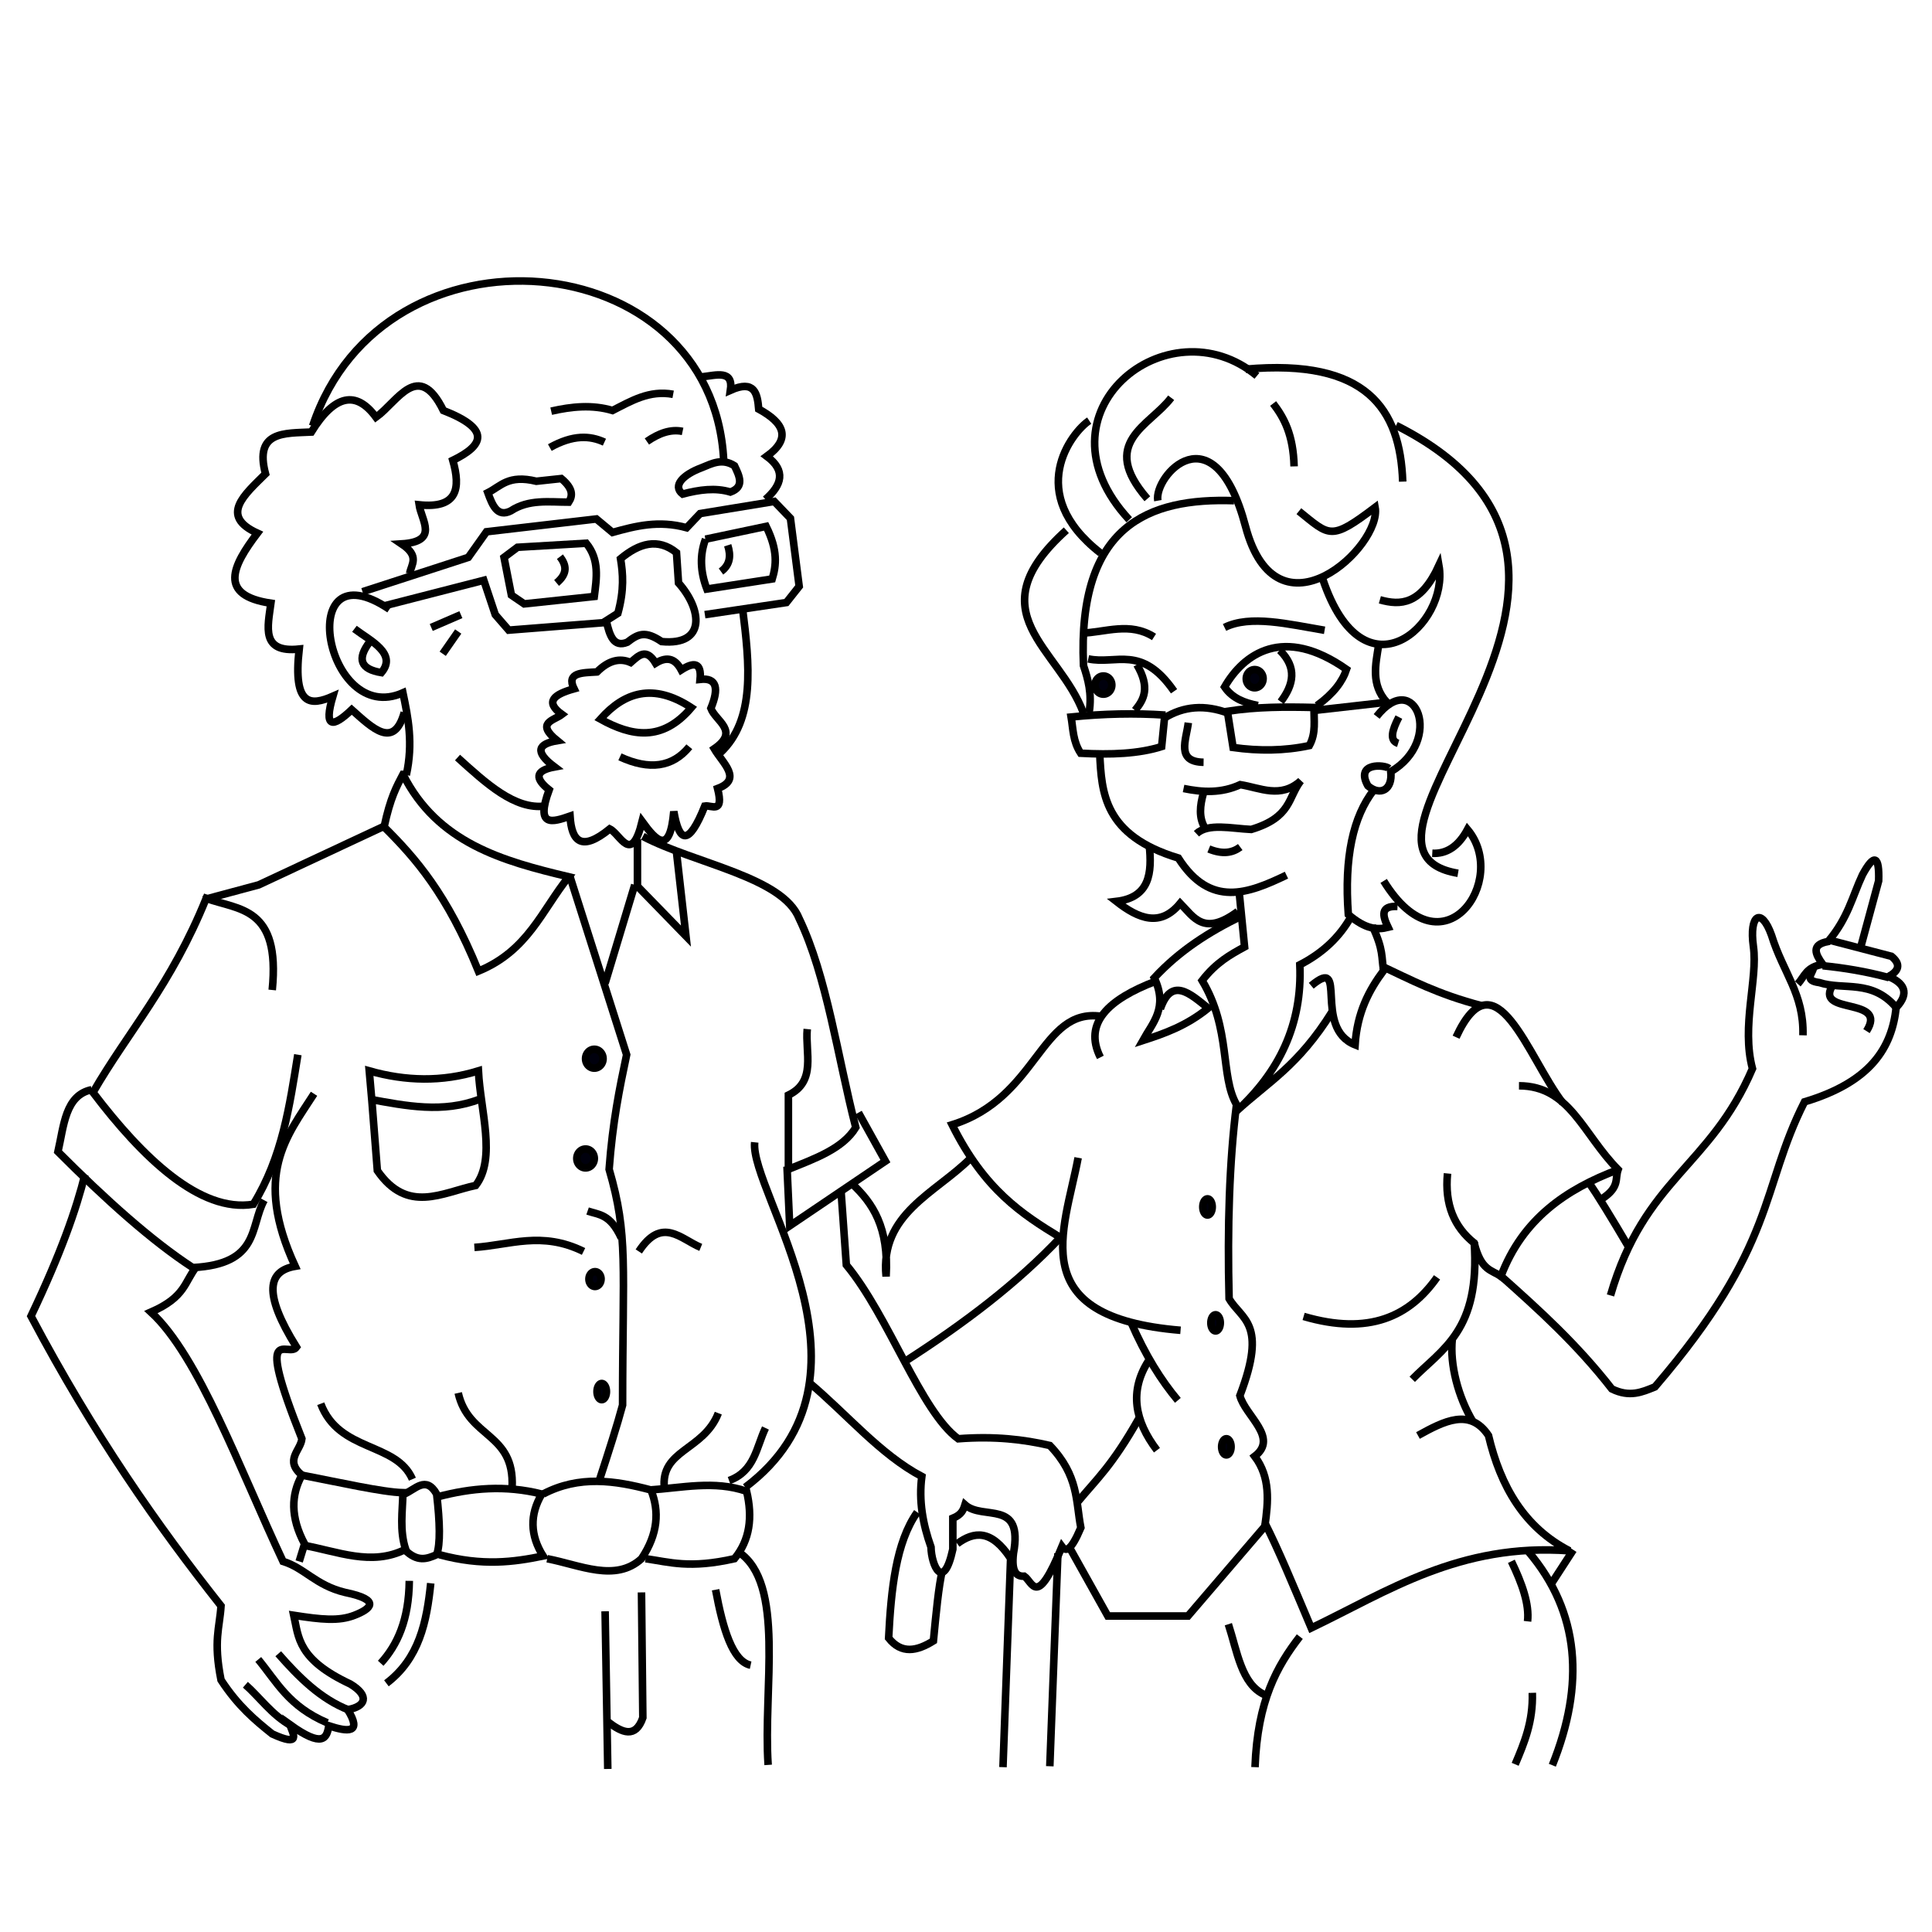 <?xml version="1.0" encoding="UTF-8" standalone="no"?>
<!-- Created with Inkscape (http://www.inkscape.org/) -->

<svg
   xmlns:dc="http://purl.org/dc/elements/1.1/"
   xmlns:cc="http://creativecommons.org/ns#"
   xmlns:rdf="http://www.w3.org/1999/02/22-rdf-syntax-ns#"
   xmlns:svg="http://www.w3.org/2000/svg"
   xmlns="http://www.w3.org/2000/svg"
   xmlns:sodipodi="http://sodipodi.sourceforge.net/DTD/sodipodi-0.dtd"
   xmlns:inkscape="http://www.inkscape.org/namespaces/inkscape"
   width="256"
   height="256"
   viewBox="0 0 67.733 67.733"
   version="1.1"
   id="svg8"
   inkscape:version="0.92.2 (5c3e80d, 2017-08-06)"
   sodipodi:docname="fig2.svg">
  <defs
     id="defs2" />
  <sodipodi:namedview
     id="base"
     pagecolor="#ffffff"
     bordercolor="#666666"
     borderopacity="1.0"
     inkscape:pageopacity="0.0"
     inkscape:pageshadow="2"
     inkscape:zoom="1.979899"
     inkscape:cx="135.28923"
     inkscape:cy="129.66083"
     inkscape:document-units="px"
     inkscape:current-layer="layer2"
     showgrid="false"
     units="px"
     showguides="true"
     inkscape:guide-bbox="true"
     inkscape:snap-global="false"
     inkscape:window-width="1366"
     inkscape:window-height="745"
     inkscape:window-x="-8"
     inkscape:window-y="-8"
     inkscape:window-maximized="1" />
  <g
     inkscape:groupmode="layer"
     id="layer2"
     inkscape:label="Capa 2"
     style="display:inline">
    <path
       style="fill:none;stroke:#000000;stroke-width:0.265px;stroke-linecap:butt;stroke-linejoin:miter;stroke-opacity:1"
       d="M 10.961,14.935 C 13.438,7.486 24.987,8.506 25.372,16.14"
       id="path816"
       inkscape:connector-curvature="0"
       sodipodi:nodetypes="cc" />
    <path
       style="fill:none;stroke:#000000;stroke-width:0.265px;stroke-linecap:butt;stroke-linejoin:miter;stroke-opacity:1"
       d="m 14.174,24.975 c -0.363,1.306 -1.112,0.557 -1.843,-0.094 -0.678,0.644 -0.989,0.645 -0.661,-0.472 -0.768,0.337 -1.408,0.371 -1.181,-1.654 C 9.138,22.899 9.387,21.977 9.497,21.148 7.632,20.872 8.154,19.837 9.024,18.691 7.686,18.082 8.571,17.343 9.308,16.612 c -0.399,-1.508 0.666,-1.418 1.606,-1.465 0.82,-1.325 1.574,-1.463 2.268,-0.52 0.764,-0.55 1.482,-2.025 2.362,-0.236 1.675,0.654 1.418,1.22 0.331,1.748 0.281,0.987 0.166,1.699 -1.181,1.559 0.081,0.552 0.709,1.286 -0.614,1.37 0.653,0.439 0.334,0.717 0.283,1.039"
       id="path818"
       inkscape:connector-curvature="0"
       sodipodi:nodetypes="cccccccccccccc" />
    <path
       style="fill:none;stroke:#000000;stroke-width:0.265px;stroke-linecap:butt;stroke-linejoin:miter;stroke-opacity:1"
       d="m 24.616,13.21 c 0.492,-0.053 1.101,-0.257 0.992,0.472 0.851,-0.38 0.945,0.114 0.992,0.661 0.907,0.493 1.138,1.035 0.283,1.654 0.681,0.504 0.528,1.008 -0.047,1.512"
       id="path820"
       inkscape:connector-curvature="0"
       sodipodi:nodetypes="ccccc" />
    <path
       style="fill:none;stroke:#000000;stroke-width:0.265px;stroke-linecap:butt;stroke-linejoin:miter;stroke-opacity:1"
       d="m 23.6,13.824 c -0.837,-0.154 -1.471,0.235 -2.126,0.567 -0.717,-0.213 -1.433,-0.139 -2.15,0.024"
       id="path822"
       inkscape:connector-curvature="0"
       sodipodi:nodetypes="ccc" />
    <path
       style="fill:none;stroke:#000000;stroke-width:0.265px;stroke-linecap:butt;stroke-linejoin:miter;stroke-opacity:1"
       d="m 23.931,15.124 c -0.417,-0.088 -0.835,0.065 -1.252,0.354"
       id="path824"
       inkscape:connector-curvature="0"
       sodipodi:nodetypes="cc" />
    <path
       style="fill:none;stroke:#000000;stroke-width:0.265px;stroke-linecap:butt;stroke-linejoin:miter;stroke-opacity:1"
       d="m 21.19,15.502 c -0.503,-0.233 -1.097,-0.268 -1.914,0.189"
       id="path826"
       inkscape:connector-curvature="0"
       sodipodi:nodetypes="cc" />
    <path
       style="fill:none;stroke:#000000;stroke-width:0.265px;stroke-linecap:butt;stroke-linejoin:miter;stroke-opacity:1"
       d="m 18.804,16.872 c -0.986,-0.239 -1.242,0.172 -1.701,0.402 0.162,0.444 0.333,0.872 0.803,0.638 0.632,-0.417 1.34,-0.308 2.032,-0.307 0.147,-0.224 0.157,-0.478 -0.26,-0.827 z"
       id="path828"
       inkscape:connector-curvature="0"
       sodipodi:nodetypes="cccccc" />
    <path
       style="fill:none;stroke:#000000;stroke-width:0.265px;stroke-linecap:butt;stroke-linejoin:miter;stroke-opacity:1"
       d="m 25.75,16.329 c -0.429,-0.275 -0.79,-0.08 -1.158,0.071 -0.629,0.234 -1.033,0.624 -0.661,0.921 0.595,-0.155 1.145,-0.23 1.677,-0.071 0.5,-0.184 0.317,-0.554 0.142,-0.921 z"
       id="path830"
       inkscape:connector-curvature="0"
       sodipodi:nodetypes="ccccc" />
    <path
       transform="translate(0,-229.267)"
       style="display:inline;fill:none;stroke:#000000;stroke-width:0.265px;stroke-linecap:butt;stroke-linejoin:miter;stroke-opacity:1"
       d="m 12.709,250.013 3.709,-1.205 0.638,-0.898 3.851,-0.449 0.567,0.472 c 0.803,-0.223 1.611,-0.435 2.599,-0.165 l 0.472,-0.496 2.599,-0.425 0.567,0.591 0.307,2.386 -0.449,0.567 -2.858,0.425"
       id="path832"
       inkscape:connector-curvature="0"
       sodipodi:nodetypes="cccccccccccc" />
    <path
       transform="translate(0,-229.267)"
       style="display:inline;fill:none;stroke:#000000;stroke-width:0.265px;stroke-linecap:butt;stroke-linejoin:miter;stroke-opacity:1"
       d="m 13.465,250.509 3.496,-0.898 0.402,1.205 0.472,0.543 3.307,-0.26 0.52,-0.331 c 0.227,-0.833 0.178,-1.391 0.094,-1.913 0.654,-0.544 1.307,-0.736 1.961,-0.213 l 0.071,1.063 c 0.823,0.922 0.979,2.204 -0.591,2.055 -0.583,-0.392 -0.825,-0.27 -1.205,0.024 -0.483,0.195 -0.62,-0.246 -0.732,-0.732"
       id="path834"
       inkscape:connector-curvature="0"
       sodipodi:nodetypes="cccccccccccc" />
    <path
       transform="translate(0,-229.267)"
       style="display:inline;fill:none;stroke:#000000;stroke-width:0.265px;stroke-linecap:butt;stroke-linejoin:miter;stroke-opacity:1"
       d="m 17.67,248.808 0.472,-0.354 2.41,-0.142 c 0.471,0.58 0.363,1.225 0.283,1.866 l -2.457,0.26 -0.449,-0.307 z"
       id="path836"
       inkscape:connector-curvature="0"
       sodipodi:nodetypes="ccccccc" />
    <path
       transform="translate(0,-229.267)"
       style="display:inline;fill:none;stroke:#000000;stroke-width:0.265px;stroke-linecap:butt;stroke-linejoin:miter;stroke-opacity:1"
       d="m 24.734,248.17 2.126,-0.449 c 0.417,0.845 0.355,1.371 0.213,1.843 l -2.291,0.354 c -0.234,-0.614 -0.254,-1.197 -0.047,-1.748 z"
       id="path838"
       inkscape:connector-curvature="0"
       sodipodi:nodetypes="ccccc" />
    <path
       transform="translate(0,-229.267)"
       style="display:inline;fill:none;stroke:#000000;stroke-width:0.265px;stroke-linecap:butt;stroke-linejoin:miter;stroke-opacity:1"
       d="m 19.631,248.784 c 0.215,0.282 0.293,0.577 -0.118,0.921"
       id="path840"
       inkscape:connector-curvature="0"
       sodipodi:nodetypes="cc" />
    <path
       transform="translate(0,-229.267)"
       style="display:inline;fill:none;stroke:#000000;stroke-width:0.265px;stroke-linecap:butt;stroke-linejoin:miter;stroke-opacity:1"
       d="m 25.513,248.383 c 0.116,0.363 0.088,0.684 -0.236,0.921"
       id="path842"
       inkscape:connector-curvature="0"
       sodipodi:nodetypes="cc" />
    <path
       style="fill:none;stroke:#000000;stroke-width:0.265px;stroke-linecap:butt;stroke-linejoin:miter;stroke-opacity:1"
       d="m 16.158,21.549 -1.039,0.449"
       id="path850"
       inkscape:connector-curvature="0" />
    <path
       style="fill:none;stroke:#000000;stroke-width:0.265px;stroke-linecap:butt;stroke-linejoin:miter;stroke-opacity:1"
       d="m 16.064,22.14 -0.543,0.78"
       id="path852"
       inkscape:connector-curvature="0" />
    <path
       style="fill:none;stroke:#000000;stroke-width:0.265px;stroke-linecap:butt;stroke-linejoin:miter;stroke-opacity:1"
       d="m 20.93,23.557 c 0.394,-0.394 0.787,-0.504 1.181,-0.331 0.272,-0.237 0.541,-0.532 0.874,0.024 0.44,-0.273 0.709,-0.119 0.898,0.236 0.448,-0.288 0.716,-0.261 0.661,0.331 0.597,-0.065 0.662,0.326 0.378,1.016 0.169,0.452 1.023,0.796 0.118,1.417 0.294,0.503 1.001,1.068 0.118,1.394 0.228,0.914 -0.213,0.572 -0.449,0.614 -0.565,1.415 -0.899,1.291 -1.087,0.189 -0.133,1.538 -0.605,1.048 -1.11,0.354 -0.378,1.534 -0.756,0.448 -1.134,0.26 -0.998,0.811 -1.337,0.435 -1.394,-0.449 -0.62,0.215 -1.221,0.403 -0.732,-0.921 -0.482,-0.383 -0.524,-0.672 0.189,-0.803 -0.73,-0.549 -0.558,-0.812 0.094,-0.921 -0.774,-0.63 -0.121,-0.704 0.165,-0.921 -0.617,-0.444 -0.274,-0.705 0.425,-0.898 -0.283,-0.578 0.295,-0.56 0.803,-0.591 z"
       id="path854"
       inkscape:connector-curvature="0"
       sodipodi:nodetypes="ccccccccccccccccccc" />
    <path
       style="fill:none;stroke:#000000;stroke-width:0.265px;stroke-linecap:butt;stroke-linejoin:miter;stroke-opacity:1"
       d="m 21.734,26.534 c 1.03,0.475 1.845,0.368 2.433,-0.354"
       id="path856"
       inkscape:connector-curvature="0"
       sodipodi:nodetypes="cc" />
    <path
       style="fill:none;stroke:#000000;stroke-width:0.265px;stroke-linecap:butt;stroke-linejoin:miter;stroke-opacity:1"
       d="m 24.238,24.809 c -1.026,1.21 -2.101,1.005 -3.189,0.402 0.84,-0.944 1.847,-1.28 3.189,-0.402 z"
       id="path858"
       inkscape:connector-curvature="0"
       sodipodi:nodetypes="ccc" />
    <path
       style="fill:none;stroke:#000000;stroke-width:0.265px;stroke-linecap:butt;stroke-linejoin:miter;stroke-opacity:1"
       d="m 13.654,21.36 c -3.385,-2.278 -2.266,4.144 0.472,2.929 0.182,0.879 0.366,1.757 0.118,2.882"
       id="path860"
       inkscape:connector-curvature="0"
       sodipodi:nodetypes="ccc" />
    <path
       style="fill:none;stroke:#000000;stroke-width:0.265px;stroke-linecap:butt;stroke-linejoin:miter;stroke-opacity:1"
       d="m 16.04,26.558 c 1.004,0.907 2.006,1.837 3.071,1.701"
       id="path862"
       inkscape:connector-curvature="0"
       sodipodi:nodetypes="cc" />
    <path
       style="fill:none;stroke:#000000;stroke-width:0.265px;stroke-linecap:butt;stroke-linejoin:miter;stroke-opacity:1"
       d="m 26.033,21.337 c 0.247,1.96 0.453,3.897 -0.78,5.055"
       id="path864"
       inkscape:connector-curvature="0"
       sodipodi:nodetypes="cc" />
    <path
       style="fill:none;stroke:#000000;stroke-width:0.265px;stroke-linecap:butt;stroke-linejoin:miter;stroke-opacity:1"
       d="m 12.426,22.045 c 0.552,0.417 1.509,0.866 0.945,1.536 -0.718,-0.116 -0.881,-0.466 -0.402,-1.087"
       id="path866"
       inkscape:connector-curvature="0"
       sodipodi:nodetypes="ccc" />
    <path
       style="fill:none;stroke:#000000;stroke-width:0.265px;stroke-linecap:butt;stroke-linejoin:miter;stroke-opacity:1"
       d="m 14.127,27.148 c -0.22,0.422 -0.441,0.809 -0.661,1.843 1.102,1.096 2.205,2.347 3.307,5.055 1.738,-0.712 2.226,-2.139 3.166,-3.307 -2.324,-0.553 -4.599,-1.186 -5.811,-3.591 z"
       id="path868"
       inkscape:connector-curvature="0"
       sodipodi:nodetypes="ccccc" />
    <path
       style="fill:none;stroke:#000000;stroke-width:0.265px;stroke-linecap:butt;stroke-linejoin:miter;stroke-opacity:1"
       d="M 13.513,28.944 9.071,31.022 7.134,31.542"
       id="path870"
       inkscape:connector-curvature="0" />
    <path
       style="fill:none;stroke:#000000;stroke-width:0.265px;stroke-linecap:butt;stroke-linejoin:miter;stroke-opacity:1"
       d="M 9.544,34.708 C 9.838,31.772 8.373,31.914 7.229,31.495 6,34.529 4.488,36.176 3.26,38.298 5.002,40.594 7.018,42.528 8.882,42.22 9.905,40.556 10.153,38.762 10.442,36.976"
       id="path872"
       inkscape:connector-curvature="0"
       sodipodi:nodetypes="ccccc" />
    <path
       style="fill:none;stroke:#000000;stroke-width:0.265px;stroke-linecap:butt;stroke-linejoin:miter;stroke-opacity:1"
       d="m 3.213,38.204 c -0.927,0.191 -0.973,1.263 -1.181,2.173 1.687,1.691 3.289,3.127 4.725,4.063 2.358,-0.121 1.998,-1.431 2.504,-2.362"
       id="path874"
       inkscape:connector-curvature="0"
       sodipodi:nodetypes="cccc" />
    <path
       style="fill:none;stroke:#000000;stroke-width:0.265px;stroke-linecap:butt;stroke-linejoin:miter;stroke-opacity:1"
       d="m 13.04,38.629 0.189,2.41 c 1.059,1.531 2.271,0.771 3.449,0.52 0.723,-0.944 0.166,-2.619 0.094,-4.016 -1.276,0.394 -2.551,0.362 -3.827,0 z"
       id="path876"
       inkscape:connector-curvature="0"
       sodipodi:nodetypes="cccccc" />
    <path
       style="fill:none;stroke:#000000;stroke-width:0.265px;stroke-linecap:butt;stroke-linejoin:miter;stroke-opacity:1"
       d="m 16.82,38.535 c -1.291,0.497 -2.583,0.238 -3.874,0"
       id="path878"
       inkscape:connector-curvature="0"
       sodipodi:nodetypes="cc" />
    <path
       style="fill:none;stroke:#000000;stroke-width:0.265px;stroke-linecap:butt;stroke-linejoin:miter;stroke-opacity:1"
       d="m 22.537,29.322 c 1.828,0.96 4.902,1.422 5.481,2.882 0.973,2.025 1.346,4.851 1.984,7.323 -0.45,0.742 -1.425,1.089 -2.362,1.465 V 38.393 c 0.996,-0.481 0.582,-1.49 0.661,-2.315"
       id="path880"
       inkscape:connector-curvature="0"
       sodipodi:nodetypes="cccccc" />
    <path
       style="fill:none;stroke:#000000;stroke-width:0.265px;stroke-linecap:butt;stroke-linejoin:miter;stroke-opacity:1"
       d="m 30.096,39.007 0.945,1.701 -3.355,2.268 -0.095,-2.079"
       id="path882"
       inkscape:connector-curvature="0" />
    <path
       style="fill:none;stroke:#000000;stroke-width:0.265px;stroke-linecap:butt;stroke-linejoin:miter;stroke-opacity:1"
       d="m 26.458,40.047 c -0.18,1.755 4.767,8.265 -0.331,12.095"
       id="path884"
       inkscape:connector-curvature="0"
       sodipodi:nodetypes="cc" />
    <path
       style="fill:none;stroke:#000000;stroke-width:0.265px;stroke-linecap:butt;stroke-linejoin:miter;stroke-opacity:1"
       d="m 11.009,38.346 c -0.96,1.498 -2.138,2.844 -0.661,6.048 -0.936,0.161 -1.153,0.914 0.047,2.835 -0.282,0.401 -1.495,-1.004 0.189,3.213 -0.045,0.418 -0.625,0.746 0,1.276 -0.38,0.686 -0.407,1.472 0.094,2.41 l -0.189,0.614"
       id="path886"
       inkscape:connector-curvature="0"
       sodipodi:nodetypes="ccccccc" />
    <path
       style="fill:none;stroke:#000000;stroke-width:0.265px;stroke-linecap:butt;stroke-linejoin:miter;stroke-opacity:1"
       d="m 22.348,29.416 v 1.654 l 1.701,1.748 -0.331,-2.929"
       id="path888"
       inkscape:connector-curvature="0" />
    <path
       style="fill:none;stroke:#000000;stroke-width:0.265px;stroke-linecap:butt;stroke-linejoin:miter;stroke-opacity:1"
       d="m 19.985,30.739 1.984,6.237 c -0.247,1.171 -0.491,2.352 -0.614,4.016 0.678,2.331 0.473,3.323 0.472,8.268 -0.191,0.713 -0.488,1.637 -0.803,2.599"
       id="path890"
       inkscape:connector-curvature="0"
       sodipodi:nodetypes="ccccc" />
    <path
       style="fill:none;stroke:#000000;stroke-width:0.265px;stroke-linecap:butt;stroke-linejoin:miter;stroke-opacity:1"
       d="m 22.253,31.022 -1.039,3.449"
       id="path892"
       inkscape:connector-curvature="0" />
    <path
       style="fill:none;stroke:#000000;stroke-width:0.265px;stroke-linecap:butt;stroke-linejoin:miter;stroke-opacity:1"
       d="M 20.458,43.874 C 18.989,43.149 17.871,43.653 16.631,43.732"
       id="path894"
       inkscape:connector-curvature="0"
       sodipodi:nodetypes="cc" />
    <path
       style="fill:none;stroke:#000000;stroke-width:0.265px;stroke-linecap:butt;stroke-linejoin:miter;stroke-opacity:1"
       d="m 24.568,43.732 c -0.699,-0.288 -1.357,-1.102 -2.173,0.142"
       id="path896"
       inkscape:connector-curvature="0"
       sodipodi:nodetypes="cc" />
    <path
       style="fill:none;stroke:#000000;stroke-width:0.265px;stroke-linecap:butt;stroke-linejoin:miter;stroke-opacity:1"
       d="m 20.6,42.456 c 0.394,0.138 0.787,0.091 1.181,0.945"
       id="path898"
       inkscape:connector-curvature="0"
       sodipodi:nodetypes="cc" />
    <path
       style="opacity:1;fill:#00000d;fill-opacity:1;stroke:#000000;stroke-width:0.265;stroke-linecap:round;stroke-linejoin:round;stroke-miterlimit:4;stroke-dasharray:none;stroke-opacity:1;paint-order:markers fill stroke"
       id="path902"
       sodipodi:type="arc"
       sodipodi:cx="20.528831"
       sodipodi:cy="40.613541"
       sodipodi:rx="0.30710566"
       sodipodi:ry="0.33072916"
       sodipodi:start="0"
       sodipodi:end="6.2709331"
       sodipodi:open="true"
       d="m 20.836,40.614 a 0.307,0.331 0 0 1 -0.306,0.331 0.307,0.331 0 0 1 -0.308,-0.329 0.307,0.331 0 0 1 0.304,-0.333 0.307,0.331 0 0 1 0.31,0.327" />
    <path
       style="opacity:1;fill:#00000d;fill-opacity:1;stroke:#000000;stroke-width:0.265;stroke-linecap:round;stroke-linejoin:round;stroke-miterlimit:4;stroke-dasharray:none;stroke-opacity:1;paint-order:markers fill stroke"
       id="path904"
       sodipodi:type="arc"
       sodipodi:cx="20.859562"
       sodipodi:cy="44.842152"
       sodipodi:rx="0.2126116"
       sodipodi:ry="0.25985864"
       sodipodi:start="0"
       sodipodi:end="6.2709331"
       sodipodi:open="true"
       d="m 21.072,44.842 a 0.213,0.26 0 0 1 -0.212,0.26 0.213,0.26 0 0 1 -0.213,-0.258 0.213,0.26 0 0 1 0.211,-0.261 0.213,0.26 0 0 1 0.215,0.257" />
    <path
       style="opacity:1;fill:#00000d;fill-opacity:1;stroke:#000000;stroke-width:0.265;stroke-linecap:round;stroke-linejoin:round;stroke-miterlimit:4;stroke-dasharray:none;stroke-opacity:1;paint-order:markers fill stroke"
       id="path906"
       sodipodi:type="arc"
       sodipodi:cx="21.095795"
       sodipodi:cy="48.787273"
       sodipodi:rx="0.16536458"
       sodipodi:ry="0.28348213"
       sodipodi:start="0"
       sodipodi:end="6.2709331"
       sodipodi:open="true"
       d="m 21.261,48.787 a 0.165,0.283 0 0 1 -0.165,0.283 0.165,0.283 0 0 1 -0.166,-0.282 0.165,0.283 0 0 1 0.164,-0.285 0.165,0.283 0 0 1 0.167,0.28" />
    <path
       style="display:inline;opacity:1;fill:#00000d;fill-opacity:1;stroke:#000000;stroke-width:0.265;stroke-linecap:round;stroke-linejoin:round;stroke-miterlimit:4;stroke-dasharray:none;stroke-opacity:1;paint-order:markers fill stroke"
       id="path902-8"
       sodipodi:type="arc"
       sodipodi:cx="20.83593"
       sodipodi:cy="37.117264"
       sodipodi:rx="0.30710566"
       sodipodi:ry="0.33072916"
       sodipodi:start="0"
       sodipodi:end="6.2709331"
       sodipodi:open="true"
       d="m 21.143,37.117 a 0.307,0.331 0 0 1 -0.306,0.331 0.307,0.331 0 0 1 -0.308,-0.329 0.307,0.331 0 0 1 0.304,-0.333 0.307,0.331 0 0 1 0.31,0.327" />
    <path
       style="fill:none;stroke:#000000;stroke-width:0.265px;stroke-linecap:butt;stroke-linejoin:miter;stroke-opacity:1"
       d="m 11.245,49.212 c 0.643,1.706 2.644,1.336 3.213,2.646"
       id="path923"
       inkscape:connector-curvature="0"
       sodipodi:nodetypes="cc" />
    <path
       style="fill:none;stroke:#000000;stroke-width:0.265px;stroke-linecap:butt;stroke-linejoin:miter;stroke-opacity:1"
       d="m 16.064,48.835 c 0.361,1.598 1.98,1.381 1.89,3.307"
       id="path925"
       inkscape:connector-curvature="0"
       sodipodi:nodetypes="cc" />
    <path
       style="fill:none;stroke:#000000;stroke-width:0.265px;stroke-linecap:butt;stroke-linejoin:miter;stroke-opacity:1"
       d="m 25.183,49.543 c -0.517,1.325 -2.046,1.272 -1.89,2.646"
       id="path927"
       inkscape:connector-curvature="0"
       sodipodi:nodetypes="cc" />
    <path
       style="fill:none;stroke:#000000;stroke-width:0.265px;stroke-linecap:butt;stroke-linejoin:miter;stroke-opacity:1"
       d="m 26.836,50.063 c -0.322,0.676 -0.375,1.514 -1.276,1.843"
       id="path929"
       inkscape:connector-curvature="0"
       sodipodi:nodetypes="cc" />
    <path
       style="fill:none;stroke:#000000;stroke-width:0.265px;stroke-linecap:butt;stroke-linejoin:miter;stroke-opacity:1"
       d="m 10.583,51.717 c 1.289,0.248 2.835,0.599 3.544,0.614 -0.015,0.661 -0.124,1.323 0.094,1.984 -1.197,0.608 -2.394,0.069 -3.591,-0.142"
       id="path931"
       inkscape:connector-curvature="0"
       sodipodi:nodetypes="cccc" />
    <path
       style="fill:none;stroke:#000000;stroke-width:0.265px;stroke-linecap:butt;stroke-linejoin:miter;stroke-opacity:1"
       d="m 14.174,52.378 c 0.378,-0.153 0.756,-0.661 1.134,0 0.116,1 0.135,1.756 0,2.126 -0.336,0.147 -0.675,0.28 -1.134,-0.189"
       id="path933"
       inkscape:connector-curvature="0"
       sodipodi:nodetypes="cccc" />
    <path
       style="fill:none;stroke:#000000;stroke-width:0.265px;stroke-linecap:butt;stroke-linejoin:miter;stroke-opacity:1"
       d="m 15.355,52.473 c 1.158,-0.305 2.354,-0.417 3.638,-0.094 -0.426,0.724 -0.409,1.449 0.047,2.173 -1.032,0.21 -2.11,0.363 -3.638,-0.047"
       id="path935"
       inkscape:connector-curvature="0"
       sodipodi:nodetypes="cccc" />
    <path
       style="fill:none;stroke:#000000;stroke-width:0.265px;stroke-linecap:butt;stroke-linejoin:miter;stroke-opacity:1"
       d="m 19.041,52.378 c 1.26,-0.662 2.52,-0.476 3.78,-0.142 0.298,0.745 0.252,1.539 -0.331,2.41 -0.917,0.836 -2.156,0.22 -3.307,0"
       id="path937"
       inkscape:connector-curvature="0"
       sodipodi:nodetypes="cccc" />
    <path
       style="fill:none;stroke:#000000;stroke-width:0.265px;stroke-linecap:butt;stroke-linejoin:miter;stroke-opacity:1"
       d="m 22.773,52.236 c 1.134,-0.072 2.268,-0.346 3.402,0.047 0.214,0.906 0.117,1.708 -0.425,2.362 -1.574,0.356 -2.263,0.123 -3.118,0"
       id="path939"
       inkscape:connector-curvature="0"
       sodipodi:nodetypes="cccc" />
    <path
       style="fill:none;stroke:#000000;stroke-width:0.265px;stroke-linecap:butt;stroke-linejoin:miter;stroke-opacity:1"
       d="m 2.977,41.181 c -0.304,1.219 -0.833,2.737 -1.89,4.961 2.221,4.187 4.441,7.349 6.662,10.158 -0.049,0.775 -0.275,1.217 0,2.599 0.598,0.915 1.197,1.412 1.795,1.89 1.032,0.472 0.737,0.01 0.614,-0.331 1.164,0.836 1.299,0.479 1.37,0.047 0.667,0.214 1.181,0.275 0.661,-0.567 0.621,-0.104 0.792,-0.476 0.094,-0.898 -1.845,-0.864 -1.813,-1.632 -1.984,-2.41 0.965,0.149 1.572,0.215 2.126,0 0.554,-0.215 0.978,-0.535 -0.331,-0.803 C 11.065,55.579 10.684,54.974 9.922,54.74 8.409,51.517 6.969,47.541 5.292,46 6.521,45.464 6.462,44.929 6.898,44.393"
       id="path941"
       inkscape:connector-curvature="0"
       sodipodi:nodetypes="cccccccccczcccc" />
    <path
       style="fill:none;stroke:#000000;stroke-width:0.265px;stroke-linecap:butt;stroke-linejoin:miter;stroke-opacity:1"
       d="m 8.603,59.064 c 0.472,0.408 0.933,1.069 1.604,1.437"
       id="path943"
       inkscape:connector-curvature="0"
       sodipodi:nodetypes="cc" />
    <path
       style="fill:none;stroke:#000000;stroke-width:0.265px;stroke-linecap:butt;stroke-linejoin:miter;stroke-opacity:1"
       d="m 9.054,58.178 c 0.651,0.787 1.063,1.644 2.422,2.222"
       id="path945"
       inkscape:connector-curvature="0"
       sodipodi:nodetypes="cc" />
    <path
       style="fill:none;stroke:#000000;stroke-width:0.265px;stroke-linecap:butt;stroke-linejoin:miter;stroke-opacity:1"
       d="m 9.755,57.978 c 0.723,0.825 1.485,1.586 2.472,1.971"
       id="path947"
       inkscape:connector-curvature="0"
       sodipodi:nodetypes="cc" />
    <path
       style="fill:none;stroke:#000000;stroke-width:0.265px;stroke-linecap:butt;stroke-linejoin:miter;stroke-opacity:1"
       d="m 14.349,55.422 c -0.014,1.357 -0.411,2.243 -1.002,2.89"
       id="path949"
       inkscape:connector-curvature="0"
       sodipodi:nodetypes="cc" />
    <path
       style="fill:none;stroke:#000000;stroke-width:0.265px;stroke-linecap:butt;stroke-linejoin:miter;stroke-opacity:1"
       d="m 15.101,55.506 c -0.139,1.352 -0.404,2.64 -1.554,3.508"
       id="path951"
       inkscape:connector-curvature="0"
       sodipodi:nodetypes="cc" />
    <path
       style="fill:none;stroke:#000000;stroke-width:0.265px;stroke-linecap:butt;stroke-linejoin:miter;stroke-opacity:1"
       d="m 21.214,56.489 0.094,5.528"
       id="path953"
       inkscape:connector-curvature="0" />
    <path
       style="fill:none;stroke:#000000;stroke-width:0.265px;stroke-linecap:butt;stroke-linejoin:miter;stroke-opacity:1"
       d="m 22.49,55.827 0.047,4.394 c -0.257,0.733 -0.722,0.531 -1.228,0.142"
       id="path955"
       inkscape:connector-curvature="0"
       sodipodi:nodetypes="ccc" />
    <path
       style="fill:none;stroke:#000000;stroke-width:0.265px;stroke-linecap:butt;stroke-linejoin:miter;stroke-opacity:1"
       d="m 25.088,55.733 c 0.258,1.387 0.596,2.509 1.228,2.646"
       id="path957"
       inkscape:connector-curvature="0"
       sodipodi:nodetypes="cc" />
    <path
       style="fill:none;stroke:#000000;stroke-width:0.265px;stroke-linecap:butt;stroke-linejoin:miter;stroke-opacity:1"
       d="m 25.891,54.41 c 1.648,1.087 0.857,4.799 1.039,7.465"
       id="path959"
       inkscape:connector-curvature="0"
       sodipodi:nodetypes="cc" />
    <path
       style="fill:none;stroke:#000000;stroke-width:0.265px;stroke-linecap:butt;stroke-linejoin:miter;stroke-opacity:1"
       d="m 29.482,41.7 0.189,2.646 c 1.491,1.799 2.614,5.141 3.922,6.095 1.272,-0.098 2.295,0.023 3.213,0.236 1.013,1.058 0.907,1.949 1.087,2.882 -0.354,0.835 -0.528,0.842 -0.661,0.661 -0.891,2.18 -1.018,1.248 -1.323,1.039 -0.277,0.016 -0.455,-0.154 -0.378,-0.803 0.353,-1.911 -1.067,-1.137 -1.701,-1.701 -0.054,0.172 -0.11,0.344 -0.425,0.472 v 1.087 c -0.332,1.52 -0.755,0.558 -0.765,-0.075 -0.287,-0.805 -0.435,-1.626 -0.322,-2.476 -1.464,-0.773 -2.646,-2.205 -3.969,-3.307"
       id="path961"
       inkscape:connector-curvature="0"
       sodipodi:nodetypes="cccccccccccccc" />
    <path
       style="fill:none;stroke:#000000;stroke-width:0.265px;stroke-linecap:butt;stroke-linejoin:miter;stroke-opacity:1"
       d="m 32.156,53.017 c -0.747,1.058 -0.915,2.693 -1.002,4.41 0.447,0.569 0.99,0.463 1.57,0.1 0.092,-0.953 0.182,-1.925 0.317,-2.489"
       id="path963"
       inkscape:connector-curvature="0"
       sodipodi:nodetypes="cccc" />
    <path
       style="fill:none;stroke:#000000;stroke-width:0.265px;stroke-linecap:butt;stroke-linejoin:miter;stroke-opacity:1"
       d="m 33.559,54.119 c 0.587,-0.433 1.195,-0.51 1.871,0.518 l -0.267,7.317"
       id="path965"
       inkscape:connector-curvature="0"
       sodipodi:nodetypes="ccc" />
    <path
       style="fill:none;stroke:#000000;stroke-width:0.265px;stroke-linecap:butt;stroke-linejoin:miter;stroke-opacity:1"
       d="M 37.089,54.457 36.805,61.922"
       id="path967"
       inkscape:connector-curvature="0" />
    <path
       style="fill:none;stroke:#000000;stroke-width:0.265px;stroke-linecap:butt;stroke-linejoin:miter;stroke-opacity:1"
       d="M 37.986,25.004 C 37.149,22.707 34.159,21.492 37.384,18.589"
       id="path969"
       inkscape:connector-curvature="0"
       sodipodi:nodetypes="cc" />
    <path
       style="fill:none;stroke:#000000;stroke-width:0.265px;stroke-linecap:butt;stroke-linejoin:miter;stroke-opacity:1"
       d="M 38.587,19.391 C 35.884,17.292 37.582,15.143 38.186,14.747"
       id="path971"
       inkscape:connector-curvature="0"
       sodipodi:nodetypes="cc" />
    <path
       style="fill:none;stroke:#000000;stroke-width:0.265px;stroke-linecap:butt;stroke-linejoin:miter;stroke-opacity:1"
       d="m 39.589,18.222 c -3.498,-3.767 1.375,-7.633 4.477,-5.045"
       id="path973"
       inkscape:connector-curvature="0"
       sodipodi:nodetypes="cc" />
    <path
       style="fill:none;stroke:#000000;stroke-width:0.265px;stroke-linecap:butt;stroke-linejoin:miter;stroke-opacity:1"
       d="m 43.665,12.943 c 4.252,-0.381 5.425,1.4 5.512,3.942"
       id="path975"
       inkscape:connector-curvature="0"
       sodipodi:nodetypes="cc" />
    <path
       style="fill:none;stroke:#000000;stroke-width:0.265px;stroke-linecap:butt;stroke-linejoin:miter;stroke-opacity:1"
       d="m 48.944,14.914 c 10.154,5.107 -3.093,14.818 2.172,15.702"
       id="path977"
       inkscape:connector-curvature="0"
       sodipodi:nodetypes="cc" />
    <path
       style="fill:none;stroke:#000000;stroke-width:0.265px;stroke-linecap:butt;stroke-linejoin:miter;stroke-opacity:1"
       d="m 50.213,29.915 c 0.499,0.027 0.915,-0.239 1.236,-0.835 1.476,1.754 -0.856,5.181 -2.94,1.804"
       id="path979"
       inkscape:connector-curvature="0"
       sodipodi:nodetypes="ccc" />
    <path
       style="fill:none;stroke:#000000;stroke-width:0.265px;stroke-linecap:butt;stroke-linejoin:miter;stroke-opacity:1"
       d="m 41.059,13.945 c -0.75,0.992 -2.555,1.562 -0.835,3.541"
       id="path981"
       inkscape:connector-curvature="0"
       sodipodi:nodetypes="cc" />
    <path
       style="fill:none;stroke:#000000;stroke-width:0.265px;stroke-linecap:butt;stroke-linejoin:miter;stroke-opacity:1"
       d="m 40.592,17.553 c -0.151,-0.86 1.973,-3.257 3.074,0.902 1.1,4.159 4.79,0.681 4.544,-0.668 -1.564,1.183 -1.588,1.008 -2.673,0.134"
       id="path983"
       inkscape:connector-curvature="0"
       sodipodi:nodetypes="czcc" />
    <path
       style="fill:none;stroke:#000000;stroke-width:0.265px;stroke-linecap:butt;stroke-linejoin:miter;stroke-opacity:1"
       d="m 44.634,14.146 c 0.382,0.496 0.706,1.092 0.735,2.205"
       id="path985"
       inkscape:connector-curvature="0"
       sodipodi:nodetypes="cc" />
    <path
       style="fill:none;stroke:#000000;stroke-width:0.265px;stroke-linecap:butt;stroke-linejoin:miter;stroke-opacity:1"
       d="m 46.371,20.293 c 1.439,4.32 4.437,1.603 4.076,-0.468 -0.636,1.379 -1.347,1.408 -2.071,1.203"
       id="path987"
       inkscape:connector-curvature="0"
       sodipodi:nodetypes="ccc" />
    <path
       style="fill:none;stroke:#000000;stroke-width:0.265px;stroke-linecap:butt;stroke-linejoin:miter;stroke-opacity:1"
       d="m 43.264,17.553 c -2.982,-0.102 -5.494,0.845 -5.279,5.78 0.161,0.483 0.302,0.979 0.2,1.637"
       id="path989"
       inkscape:connector-curvature="0"
       sodipodi:nodetypes="ccc" />
    <path
       style="fill:none;stroke:#000000;stroke-width:0.265px;stroke-linecap:butt;stroke-linejoin:miter;stroke-opacity:1"
       d="M 40.458,22.331 C 39.612,21.793 38.765,22.168 37.919,22.197"
       id="path991"
       inkscape:connector-curvature="0"
       sodipodi:nodetypes="cc" />
    <path
       style="fill:none;stroke:#000000;stroke-width:0.265px;stroke-linecap:butt;stroke-linejoin:miter;stroke-opacity:1"
       d="m 42.93,21.997 c 0.906,-0.449 2.241,-0.113 3.508,0.1"
       id="path993"
       inkscape:connector-curvature="0"
       sodipodi:nodetypes="cc" />
    <path
       style="fill:none;stroke:#000000;stroke-width:0.265px;stroke-linecap:butt;stroke-linejoin:miter;stroke-opacity:1"
       d="m 46.171,24.736 c 0.586,-0.423 0.895,-0.846 1.036,-1.27 -2.22,-1.557 -3.607,-0.54 -4.275,0.617 0.276,0.406 0.705,0.559 1.168,0.652"
       id="path995"
       inkscape:connector-curvature="0"
       sodipodi:nodetypes="cccc" />
    <path
       style="fill:none;stroke:#000000;stroke-width:0.265px;stroke-linecap:butt;stroke-linejoin:miter;stroke-opacity:1"
       d="m 38.153,23.099 c 0.984,0.215 1.863,-0.515 3.007,1.136"
       id="path997"
       inkscape:connector-curvature="0"
       sodipodi:nodetypes="cc" />
    <path
       style="fill:none;stroke:#000000;stroke-width:0.265px;stroke-linecap:butt;stroke-linejoin:miter;stroke-opacity:1"
       d="m 39.857,23.3 c 0.476,0.812 0.247,1.231 -0.067,1.604"
       id="path999"
       inkscape:connector-curvature="0"
       sodipodi:nodetypes="cc" />
    <path
       style="fill:none;stroke:#000000;stroke-width:0.265px;stroke-linecap:butt;stroke-linejoin:miter;stroke-opacity:1"
       d="M 44.868,22.799 C 45.478,23.4 45.357,24.001 44.901,24.603"
       id="path1001"
       inkscape:connector-curvature="0"
       sodipodi:nodetypes="cc" />
    <path
       style="fill:none;stroke:#000000;stroke-width:0.265px;stroke-linecap:butt;stroke-linejoin:miter;stroke-opacity:1"
       d="m 43.03,24.937 c 1.033,-0.162 2.038,-0.158 3.04,-0.134 -0.015,0.445 0.079,0.891 -0.167,1.336 -0.874,0.188 -1.767,0.193 -2.673,0.067 z"
       id="path1005"
       inkscape:connector-curvature="0"
       sodipodi:nodetypes="ccccc" />
    <path
       style="fill:none;stroke:#000000;stroke-width:0.265px;stroke-linecap:butt;stroke-linejoin:miter;stroke-opacity:1"
       d="m 43.064,25.004 c -0.826,-0.31 -1.57,-0.247 -2.238,0.167 l -0.1,1.002 c -0.805,0.256 -1.784,0.292 -2.84,0.234 -0.275,-0.423 -0.263,-0.846 -0.334,-1.27 1.133,-0.115 2.237,-0.141 3.307,-0.067"
       id="path1007"
       inkscape:connector-curvature="0"
       sodipodi:nodetypes="cccccc" />
    <path
       style="fill:none;stroke:#000000;stroke-width:0.265px;stroke-linecap:butt;stroke-linejoin:miter;stroke-opacity:1"
       d="m 41.661,25.338 c -0.073,0.603 -0.443,1.372 0.535,1.386"
       id="path1009"
       inkscape:connector-curvature="0"
       sodipodi:nodetypes="cc" />
    <path
       style="fill:none;stroke:#000000;stroke-width:0.265px;stroke-linecap:butt;stroke-linejoin:miter;stroke-opacity:1"
       d="m 41.494,27.643 c 0.663,0.137 1.325,0.172 1.988,-0.134 0.707,0.114 1.414,0.5 2.121,-0.134 -0.457,0.588 -0.319,1.276 -1.737,1.704 -0.699,-0.033 -1.512,-0.23 -1.921,0.15"
       id="path1011"
       inkscape:connector-curvature="0"
       sodipodi:nodetypes="ccccc" />
    <path
       style="fill:none;stroke:#000000;stroke-width:0.265px;stroke-linecap:butt;stroke-linejoin:miter;stroke-opacity:1"
       d="m 42.379,29.764 c 0.491,0.2 0.834,0.133 1.102,-0.067"
       id="path1013"
       inkscape:connector-curvature="0"
       sodipodi:nodetypes="cc" />
    <path
       style="fill:none;stroke:#000000;stroke-width:0.265px;stroke-linecap:butt;stroke-linejoin:miter;stroke-opacity:1"
       d="m 42.195,27.793 c -0.131,0.449 -0.173,0.876 0.05,1.236"
       id="path1015"
       inkscape:connector-curvature="0"
       sodipodi:nodetypes="cc" />
    <path
       style="fill:none;stroke:#000000;stroke-width:0.265px;stroke-linecap:butt;stroke-linejoin:miter;stroke-opacity:1"
       d="m 38.554,26.423 c 0.068,1.361 0.136,2.864 2.756,3.658 1.122,1.76 2.451,1.245 3.792,0.601"
       id="path1017"
       inkscape:connector-curvature="0"
       sodipodi:nodetypes="ccc" />
    <path
       style="fill:none;stroke:#000000;stroke-width:0.265px;stroke-linecap:butt;stroke-linejoin:miter;stroke-opacity:1"
       d="m 40.291,29.631 c 0.102,0.976 0.021,1.831 -1.153,1.971 0.782,0.613 1.545,0.912 2.238,0.067 0.47,0.477 0.825,1.173 2.021,0.284"
       id="path1019"
       inkscape:connector-curvature="0"
       sodipodi:nodetypes="cccc" />
    <path
       style="fill:none;stroke:#000000;stroke-width:0.265px;stroke-linecap:butt;stroke-linejoin:miter;stroke-opacity:1"
       d="m 48.334,22.612 c -0.108,0.688 -0.278,1.381 0.283,2.008 l -2.504,0.283"
       id="path1021"
       inkscape:connector-curvature="0"
       sodipodi:nodetypes="ccc" />
    <path
       style="fill:none;stroke:#000000;stroke-width:0.265px;stroke-linecap:butt;stroke-linejoin:miter;stroke-opacity:1"
       d="m 48.263,25.117 c 1.353,-1.715 2.368,0.838 0.496,1.937 0.068,0.636 -0.368,0.867 -0.803,0.496 -0.465,-0.838 0.603,-0.736 0.732,-0.614"
       id="path1023"
       inkscape:connector-curvature="0"
       sodipodi:nodetypes="cccc" />
    <path
       style="fill:none;stroke:#000000;stroke-width:0.265px;stroke-linecap:butt;stroke-linejoin:miter;stroke-opacity:1"
       d="m 49.042,25.14 c -0.242,0.468 -0.338,0.824 -0.024,0.921"
       id="path1025"
       inkscape:connector-curvature="0"
       sodipodi:nodetypes="cc" />
    <path
       style="fill:none;stroke:#000000;stroke-width:0.265px;stroke-linecap:butt;stroke-linejoin:miter;stroke-opacity:1"
       d="m 48.168,27.691 c -0.732,0.931 -1.047,2.369 -0.898,4.37 0.617,0.531 1.026,0.542 1.394,0.449 -0.195,-0.408 -0.283,-0.759 0.331,-0.732"
       id="path1027"
       inkscape:connector-curvature="0"
       sodipodi:nodetypes="cccc" />
    <path
       style="opacity:1;fill:#00000d;fill-opacity:1;stroke:#000000;stroke-width:0.265;stroke-linecap:round;stroke-linejoin:round;stroke-miterlimit:4;stroke-dasharray:none;stroke-opacity:1;paint-order:markers fill stroke"
       id="path1029"
       sodipodi:type="arc"
       sodipodi:cx="38.683498"
       sodipodi:cy="24.018024"
       sodipodi:rx="0.2952939"
       sodipodi:ry="0.31891742"
       sodipodi:start="0"
       sodipodi:end="6.2709331"
       sodipodi:open="true"
       d="M 38.979,24.018 A 0.295,0.319 0 0 1 38.684,24.337 0.295,0.319 0 0 1 38.388,24.02 0.295,0.319 0 0 1 38.681,23.699 0.295,0.319 0 0 1 38.979,24.014" />
    <path
       style="display:inline;opacity:1;fill:#00000d;fill-opacity:1;stroke:#000000;stroke-width:0.265;stroke-linecap:round;stroke-linejoin:round;stroke-miterlimit:4;stroke-dasharray:none;stroke-opacity:1;paint-order:markers fill stroke"
       id="path1029-2"
       sodipodi:type="arc"
       sodipodi:cx="43.986973"
       sodipodi:cy="23.793602"
       sodipodi:rx="0.2952939"
       sodipodi:ry="0.31891742"
       sodipodi:start="0"
       sodipodi:end="6.2709331"
       sodipodi:open="true"
       d="m 44.282,23.794 a 0.295,0.319 0 0 1 -0.294,0.319 0.295,0.319 0 0 1 -0.296,-0.317 0.295,0.319 0 0 1 0.293,-0.321 0.295,0.319 0 0 1 0.298,0.315" />
    <path
       style="fill:none;stroke:#000000;stroke-width:0.265px;stroke-linecap:butt;stroke-linejoin:miter;stroke-opacity:1"
       d="m 43.444,31.282 0.189,1.914 c -0.496,0.271 -0.992,0.541 -1.488,1.181 1.023,1.71 0.625,3.337 1.205,4.347 -0.252,2.004 -0.323,4.296 -0.26,6.804 0.428,0.743 1.361,0.836 0.378,3.402 0.188,0.71 1.372,1.474 0.52,2.126 0.556,0.739 0.479,1.594 0.354,2.457 l -2.693,3.142 h -2.811 l -1.347,-2.41"
       id="path1046"
       inkscape:connector-curvature="0"
       sodipodi:nodetypes="ccccccccccc" />
    <path
       style="fill:none;stroke:#000000;stroke-width:0.265px;stroke-linecap:butt;stroke-linejoin:miter;stroke-opacity:1"
       d="m 43.491,32.133 c -1.087,0.532 -2.125,1.179 -3.024,2.15 0.49,1.044 -0.054,1.571 -0.402,2.197 0.764,-0.247 1.528,-0.516 2.291,-1.134 -0.637,-0.517 -1.285,-1.112 -1.677,0.024"
       id="path1048"
       inkscape:connector-curvature="0"
       sodipodi:nodetypes="ccccc" />
    <path
       style="fill:none;stroke:#000000;stroke-width:0.265px;stroke-linecap:butt;stroke-linejoin:miter;stroke-opacity:1"
       d="m 40.514,34.401 c -1.661,0.636 -2.539,1.468 -1.937,2.669"
       id="path1050"
       inkscape:connector-curvature="0"
       sodipodi:nodetypes="cc" />
    <path
       style="fill:none;stroke:#000000;stroke-width:0.265px;stroke-linecap:butt;stroke-linejoin:miter;stroke-opacity:1"
       d="m 38.601,35.629 c -2.133,-0.301 -2.205,2.863 -5.221,3.803 1.138,2.288 2.457,3.136 3.78,3.945"
       id="path1052"
       inkscape:connector-curvature="0"
       sodipodi:nodetypes="ccc" />
    <path
       style="fill:none;stroke:#000000;stroke-width:0.265px;stroke-linecap:butt;stroke-linejoin:miter;stroke-opacity:1"
       d="m 34.018,40.614 c -1.22,1.218 -3.171,1.939 -2.953,4.134 0.102,-1.727 -0.473,-2.569 -1.181,-3.236"
       id="path1054"
       inkscape:connector-curvature="0"
       sodipodi:nodetypes="ccc" />
    <path
       style="fill:none;stroke:#000000;stroke-width:0.265px;stroke-linecap:butt;stroke-linejoin:miter;stroke-opacity:1"
       d="m 37.183,43.377 c -1.523,1.616 -3.384,3.021 -5.41,4.323"
       id="path1056"
       inkscape:connector-curvature="0"
       sodipodi:nodetypes="cc" />
    <path
       style="fill:none;stroke:#000000;stroke-width:0.265px;stroke-linecap:butt;stroke-linejoin:miter;stroke-opacity:1"
       d="m 37.798,40.59 c -0.489,2.589 -1.938,5.59 3.591,6.048"
       id="path1058"
       inkscape:connector-curvature="0"
       sodipodi:nodetypes="cc" />
    <path
       style="fill:none;stroke:#000000;stroke-width:0.265px;stroke-linecap:butt;stroke-linejoin:miter;stroke-opacity:1"
       d="m 39.64,46.33 c 0.517,1.195 1.074,2.072 1.654,2.764"
       id="path1060"
       inkscape:connector-curvature="0"
       sodipodi:nodetypes="cc" />
    <path
       style="fill:none;stroke:#000000;stroke-width:0.265px;stroke-linecap:butt;stroke-linejoin:miter;stroke-opacity:1"
       d="m 40.254,47.724 c -0.657,1.039 -0.484,2.079 0.307,3.118"
       id="path1062"
       inkscape:connector-curvature="0"
       sodipodi:nodetypes="cc" />
    <path
       style="fill:none;stroke:#000000;stroke-width:0.265px;stroke-linecap:butt;stroke-linejoin:miter;stroke-opacity:1"
       d="m 39.924,49.732 c -0.94,1.663 -1.48,2.124 -2.126,2.906"
       id="path1064"
       inkscape:connector-curvature="0"
       sodipodi:nodetypes="cc" />
    <path
       style="fill:none;stroke:#000000;stroke-width:0.265px;stroke-linecap:butt;stroke-linejoin:miter;stroke-opacity:1"
       d="m 47.374,32.12 c -0.416,0.753 -1.032,1.307 -1.804,1.704 0.092,2.087 -0.727,3.77 -2.238,5.145 1.112,-1.026 2.181,-1.588 3.374,-3.508"
       id="path1066"
       inkscape:connector-curvature="0"
       sodipodi:nodetypes="cccc" />
    <path
       style="fill:none;stroke:#000000;stroke-width:0.265px;stroke-linecap:butt;stroke-linejoin:miter;stroke-opacity:1"
       d="m 45.97,34.559 c 1.327,-1.114 0.033,1.472 1.537,2.071 0.072,-1.131 0.488,-1.918 1.002,-2.606 -0.087,-0.465 0.009,-0.702 -0.401,-1.57"
       id="path1068"
       inkscape:connector-curvature="0"
       sodipodi:nodetypes="cccc" />
    <path
       style="fill:none;stroke:#000000;stroke-width:0.265px;stroke-linecap:butt;stroke-linejoin:miter;stroke-opacity:1"
       d="m 48.409,33.857 c 1.049,0.49 1.984,0.998 3.541,1.403"
       id="path1070"
       inkscape:connector-curvature="0"
       sodipodi:nodetypes="cc" />
    <path
       style="fill:none;stroke:#000000;stroke-width:0.265px;stroke-linecap:butt;stroke-linejoin:miter;stroke-opacity:1"
       d="m 51.048,36.363 c 1.382,-3.001 2.524,0.725 3.742,2.305"
       id="path1072"
       inkscape:connector-curvature="0"
       sodipodi:nodetypes="cc" />
    <path
       style="fill:none;stroke:#000000;stroke-width:0.265px;stroke-linecap:butt;stroke-linejoin:miter;stroke-opacity:1"
       d="m 53.253,38.066 c 1.784,0.003 2.242,1.695 3.475,2.94 -0.115,0.323 0.062,0.598 -0.535,1.002"
       id="path1074"
       inkscape:connector-curvature="0"
       sodipodi:nodetypes="ccc" />
    <path
       style="fill:none;stroke:#000000;stroke-width:0.265px;stroke-linecap:butt;stroke-linejoin:miter;stroke-opacity:1"
       d="M 56.728,41.006 C 54.907,41.69 53.376,42.735 52.619,44.748 52.29,44.51 51.929,44.562 51.683,43.579 50.987,43.022 50.642,42.231 50.748,41.14"
       id="path1076"
       inkscape:connector-curvature="0"
       sodipodi:nodetypes="cccc" />
    <path
       style="fill:none;stroke:#000000;stroke-width:0.265px;stroke-linecap:butt;stroke-linejoin:miter;stroke-opacity:1"
       d="m 51.683,43.545 c 0.218,3.11 -1.118,3.735 -2.172,4.811"
       id="path1078"
       inkscape:connector-curvature="0"
       sodipodi:nodetypes="cc" />
    <path
       style="fill:none;stroke:#000000;stroke-width:0.265px;stroke-linecap:butt;stroke-linejoin:miter;stroke-opacity:1"
       d="m 50.915,46.953 c -0.09,0.88 0.202,2.027 0.735,2.907"
       id="path1080"
       inkscape:connector-curvature="0"
       sodipodi:nodetypes="cc" />
    <path
       style="fill:none;stroke:#000000;stroke-width:0.265px;stroke-linecap:butt;stroke-linejoin:miter;stroke-opacity:1"
       d="m 49.712,50.327 c 0.913,-0.505 1.82,-0.976 2.472,0 0.423,1.791 1.261,3.23 2.84,4.042 -3.863,-0.282 -6.399,1.434 -9.054,2.706 -0.659,-1.559 -1.149,-2.746 -1.637,-3.708"
       id="path1082"
       inkscape:connector-curvature="0"
       sodipodi:nodetypes="ccccc" />
    <path
       style="fill:none;stroke:#000000;stroke-width:0.265px;stroke-linecap:butt;stroke-linejoin:miter;stroke-opacity:1"
       d="m 50.38,44.782 c -0.963,1.37 -2.381,2.044 -4.677,1.37"
       id="path1084"
       inkscape:connector-curvature="0"
       sodipodi:nodetypes="cc" />
    <path
       style="fill:none;stroke:#000000;stroke-width:0.265px;stroke-linecap:butt;stroke-linejoin:miter;stroke-opacity:1"
       d="m 55.158,54.336 -0.802,1.236"
       id="path1086"
       inkscape:connector-curvature="0" />
    <path
       style="fill:none;stroke:#000000;stroke-width:0.265px;stroke-linecap:butt;stroke-linejoin:miter;stroke-opacity:1"
       d="m 53.588,54.403 c 1.8,2.126 1.974,4.645 0.835,7.484"
       id="path1088"
       inkscape:connector-curvature="0"
       sodipodi:nodetypes="cc" />
    <path
       style="fill:none;stroke:#000000;stroke-width:0.265px;stroke-linecap:butt;stroke-linejoin:miter;stroke-opacity:1"
       d="m 52.986,54.737 c 0.375,0.776 0.636,1.506 0.568,2.105"
       id="path1090"
       inkscape:connector-curvature="0"
       sodipodi:nodetypes="cc" />
    <path
       style="fill:none;stroke:#000000;stroke-width:0.265px;stroke-linecap:butt;stroke-linejoin:miter;stroke-opacity:1"
       d="m 53.721,59.348 c 0.031,1.009 -0.284,1.758 -0.601,2.506"
       id="path1092"
       inkscape:connector-curvature="0"
       sodipodi:nodetypes="cc" />
    <path
       style="fill:none;stroke:#000000;stroke-width:0.265px;stroke-linecap:butt;stroke-linejoin:miter;stroke-opacity:1"
       d="m 45.569,57.377 c -0.791,1.025 -1.483,2.233 -1.57,4.577"
       id="path1094"
       inkscape:connector-curvature="0"
       sodipodi:nodetypes="cc" />
    <path
       style="fill:none;stroke:#000000;stroke-width:0.265px;stroke-linecap:butt;stroke-linejoin:miter;stroke-opacity:1"
       d="m 43.064,56.942 c 0.312,0.954 0.457,2.103 1.27,2.472"
       id="path1096"
       inkscape:connector-curvature="0"
       sodipodi:nodetypes="cc" />
    <path
       style="fill:none;stroke:#000000;stroke-width:0.265px;stroke-linecap:butt;stroke-linejoin:miter;stroke-opacity:1"
       d="m 55.692,41.441 c 0.325,0.471 0.812,1.267 1.403,2.272"
       id="path1098"
       inkscape:connector-curvature="0"
       sodipodi:nodetypes="cc" />
    <path
       style="fill:none;stroke:#000000;stroke-width:0.265px;stroke-linecap:butt;stroke-linejoin:miter;stroke-opacity:1"
       d="m 56.461,45.416 c 1.196,-4.112 3.492,-4.484 4.978,-7.951 -0.398,-1.494 0.192,-3.144 0.033,-4.276 -0.158,-1.132 0.281,-1.398 0.635,-0.401 0.408,1.322 1.138,2.051 1.102,3.508"
       id="path1100"
       inkscape:connector-curvature="0"
       sodipodi:nodetypes="cczcc" />
    <path
       style="fill:none;stroke:#000000;stroke-width:0.265px;stroke-linecap:butt;stroke-linejoin:miter;stroke-opacity:1"
       d="m 63.028,34.495 c 0.235,-0.257 0.294,-0.601 0.874,-0.685 -0.259,-0.36 -0.421,-0.692 0.189,-0.803 0.701,-0.829 0.843,-1.566 1.205,-2.339 0.413,-0.761 0.595,-0.664 0.567,0.213 l -0.614,2.268"
       id="path1102"
       inkscape:connector-curvature="0"
       sodipodi:nodetypes="cccccc" />
    <path
       style="fill:none;stroke:#000000;stroke-width:0.265px;stroke-linecap:butt;stroke-linejoin:miter;stroke-opacity:1"
       d="m 64.043,32.936 2.268,0.591 c 0.34,0.276 0.274,0.519 -0.142,0.732 -0.756,-0.201 -1.512,-0.326 -2.268,-0.402"
       id="path1104"
       inkscape:connector-curvature="0"
       sodipodi:nodetypes="cccc" />
    <path
       style="fill:none;stroke:#000000;stroke-width:0.265px;stroke-linecap:butt;stroke-linejoin:miter;stroke-opacity:1"
       d="m 66.146,34.212 c 0.633,0.236 0.807,0.614 0.331,1.11 -0.85,-1.003 -1.843,-0.598 -2.693,-0.874 -0.548,-0.07 -0.243,-0.31 -0.213,-0.496"
       id="path1106"
       inkscape:connector-curvature="0"
       sodipodi:nodetypes="cccc" />
    <path
       style="fill:none;stroke:#000000;stroke-width:0.265px;stroke-linecap:butt;stroke-linejoin:miter;stroke-opacity:1"
       d="m 64.209,34.613 c -0.505,0.961 1.988,0.339 1.228,1.536"
       id="path1108"
       inkscape:connector-curvature="0"
       sodipodi:nodetypes="cc" />
    <path
       style="fill:none;stroke:#000000;stroke-width:0.265px;stroke-linecap:butt;stroke-linejoin:miter;stroke-opacity:1"
       d="m 66.477,35.322 c -0.152,1.391 -0.869,2.605 -3.213,3.307 -1.558,3.073 -0.954,4.991 -5.244,9.993 -0.445,0.181 -0.883,0.38 -1.512,0.071 -1.218,-1.565 -2.556,-2.773 -3.898,-3.969"
       id="path1110"
       inkscape:connector-curvature="0"
       sodipodi:nodetypes="ccccc" />
    <path
       style="display:inline;opacity:1;fill:#00000d;fill-opacity:1;stroke:#000000;stroke-width:0.265;stroke-linecap:round;stroke-linejoin:round;stroke-miterlimit:4;stroke-dasharray:none;stroke-opacity:1;paint-order:markers fill stroke"
       id="path906-2"
       sodipodi:type="arc"
       sodipodi:cx="42.333324"
       sodipodi:cy="42.314434"
       sodipodi:rx="0.16536458"
       sodipodi:ry="0.28348213"
       sodipodi:start="0"
       sodipodi:end="6.2709331"
       sodipodi:open="true"
       d="m 42.499,42.314 a 0.165,0.283 0 0 1 -0.165,0.283 0.165,0.283 0 0 1 -0.166,-0.282 0.165,0.283 0 0 1 0.164,-0.285 0.165,0.283 0 0 1 0.167,0.28" />
    <path
       style="display:inline;opacity:1;fill:#00000d;fill-opacity:1;stroke:#000000;stroke-width:0.265;stroke-linecap:round;stroke-linejoin:round;stroke-miterlimit:4;stroke-dasharray:none;stroke-opacity:1;paint-order:markers fill stroke"
       id="path906-9"
       sodipodi:type="arc"
       sodipodi:cx="42.61681"
       sodipodi:cy="46.377678"
       sodipodi:rx="0.16536458"
       sodipodi:ry="0.28348213"
       sodipodi:start="0"
       sodipodi:end="6.2709331"
       sodipodi:open="true"
       d="m 42.782,46.378 a 0.165,0.283 0 0 1 -0.165,0.283 0.165,0.283 0 0 1 -0.166,-0.282 0.165,0.283 0 0 1 0.164,-0.285 0.165,0.283 0 0 1 0.167,0.28" />
    <path
       style="display:inline;opacity:1;fill:#00000d;fill-opacity:1;stroke:#000000;stroke-width:0.265;stroke-linecap:round;stroke-linejoin:round;stroke-miterlimit:4;stroke-dasharray:none;stroke-opacity:1;paint-order:markers fill stroke"
       id="path906-1"
       sodipodi:type="arc"
       sodipodi:cx="42.994785"
       sodipodi:cy="50.724407"
       sodipodi:rx="0.16536458"
       sodipodi:ry="0.28348213"
       sodipodi:start="0"
       sodipodi:end="6.2709331"
       sodipodi:open="true"
       d="m 43.16,50.724 a 0.165,0.283 0 0 1 -0.165,0.283 0.165,0.283 0 0 1 -0.166,-0.282 0.165,0.283 0 0 1 0.164,-0.285 0.165,0.283 0 0 1 0.167,0.28" />
  </g>
</svg>
